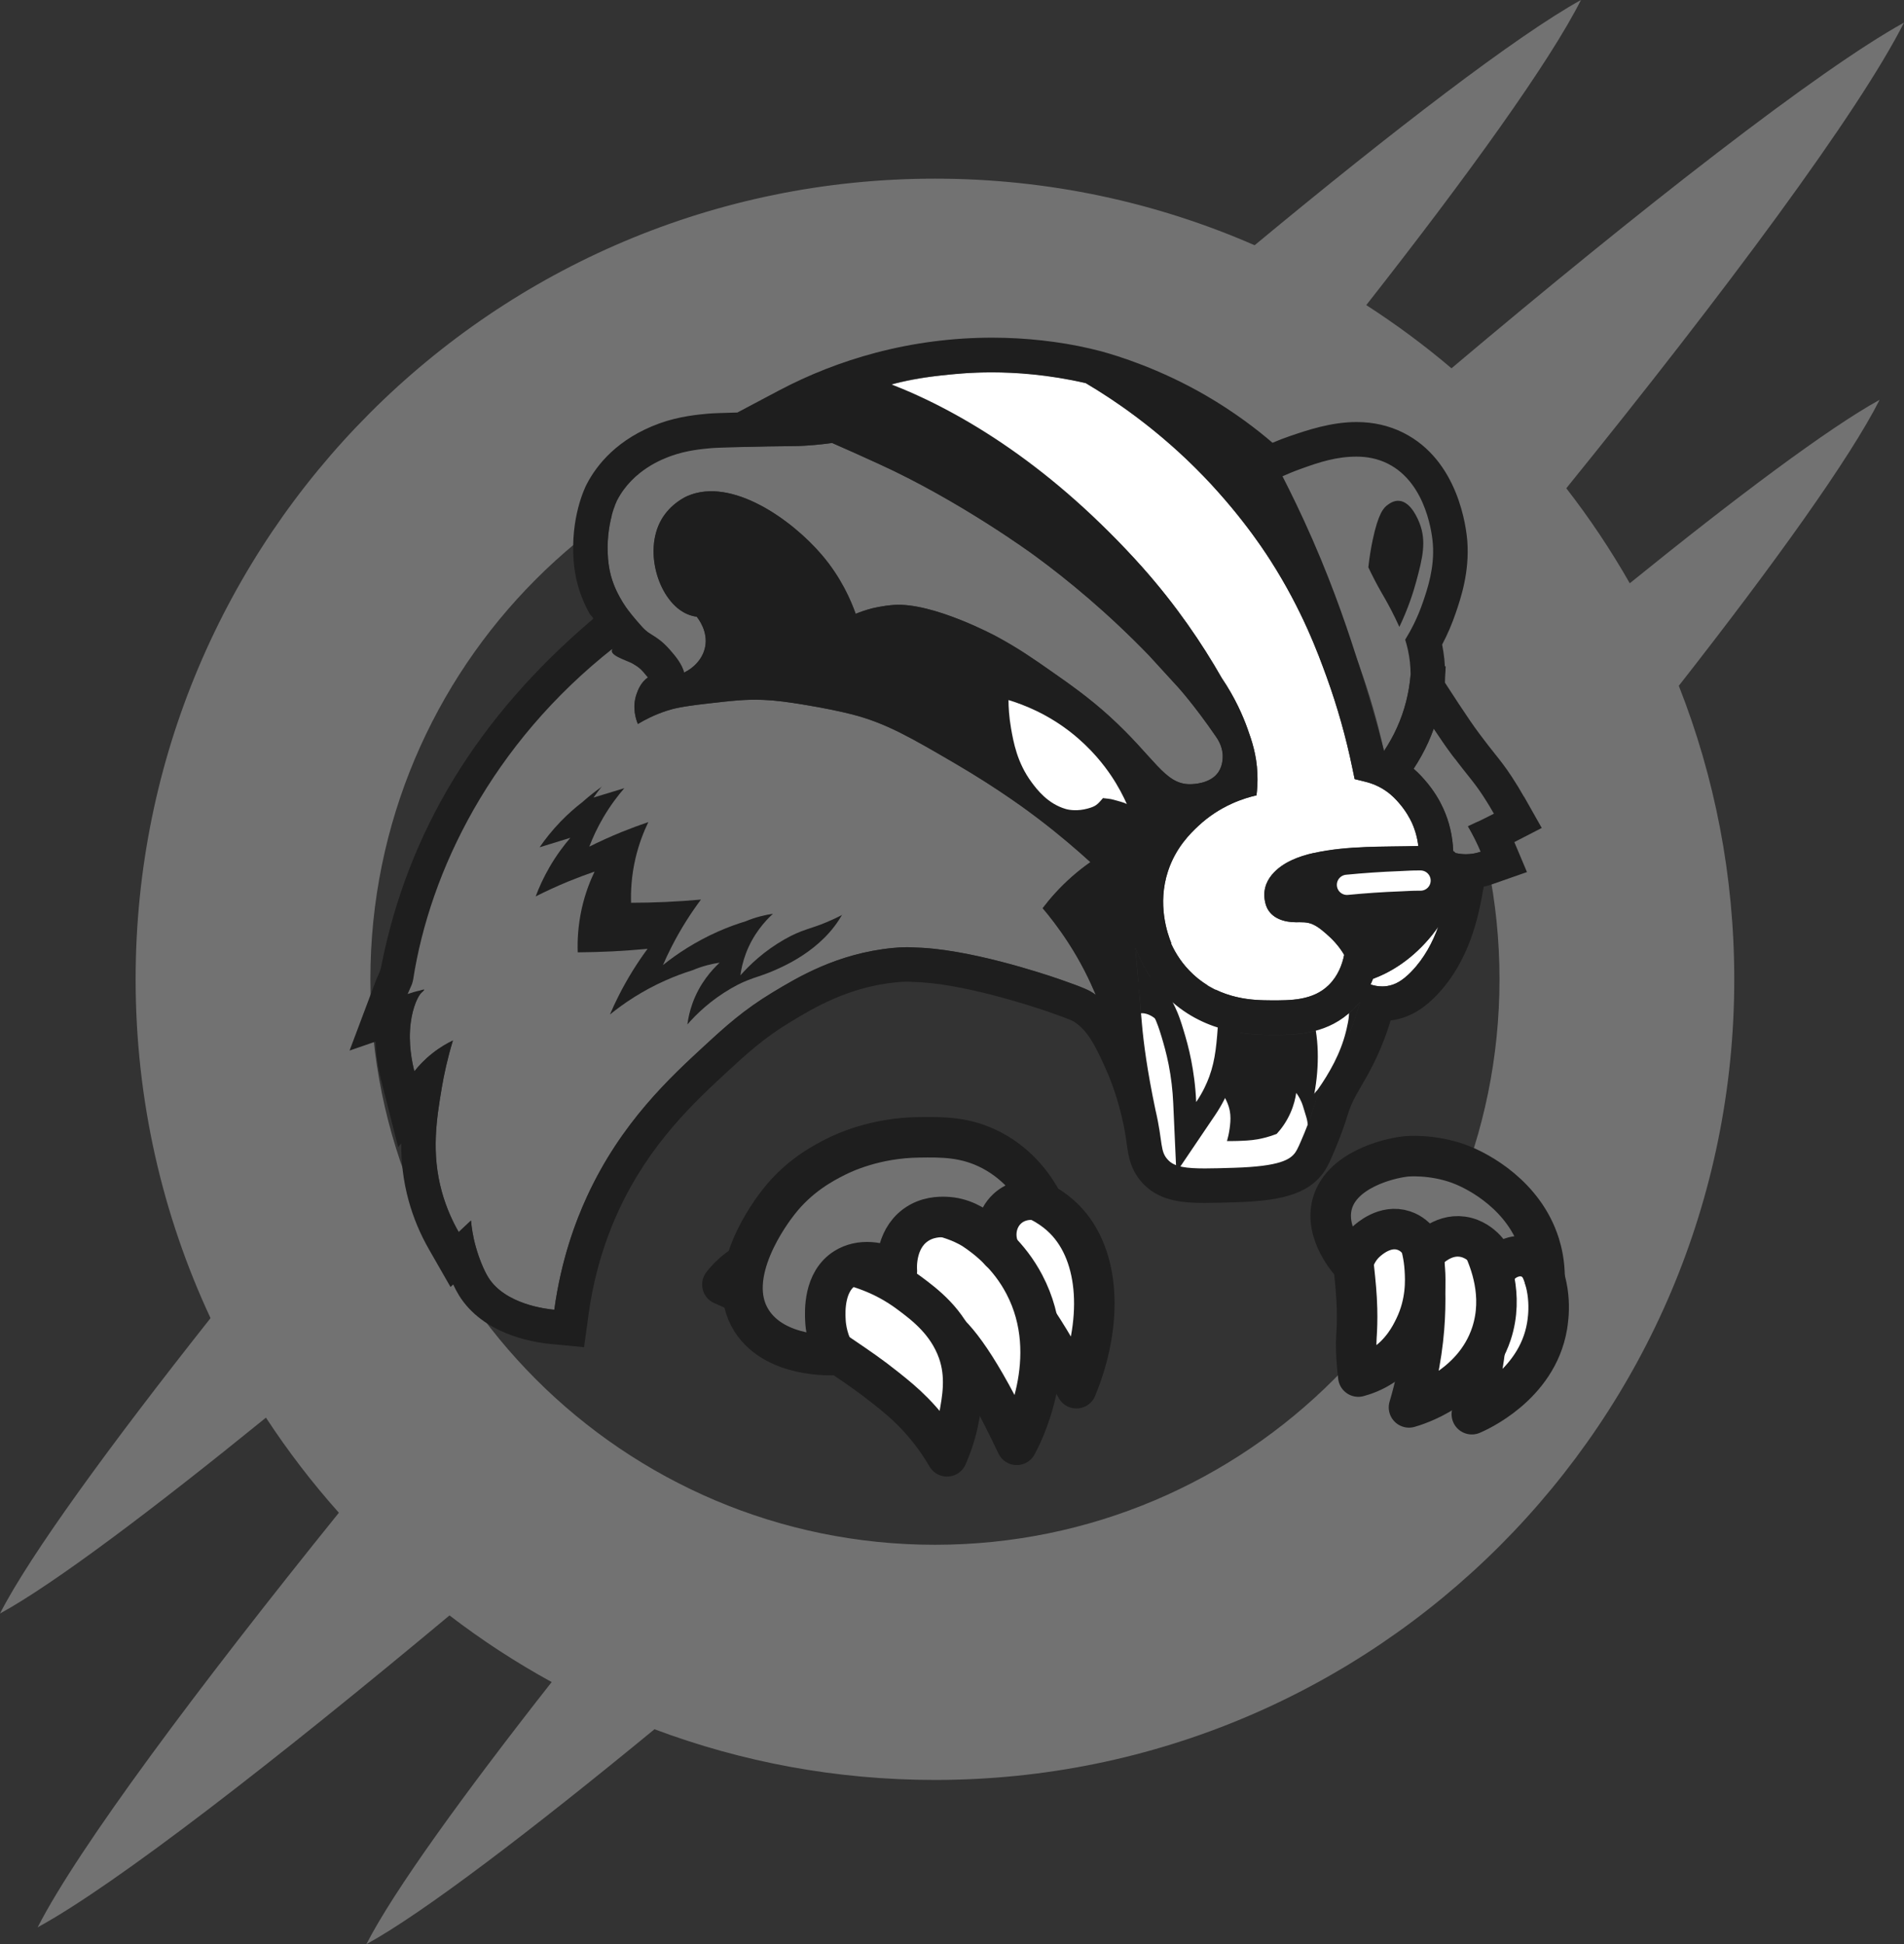 <svg width="47" height="48" viewBox="0 0 47 48" fill="none" xmlns="http://www.w3.org/2000/svg">
<rect x="0" y="0" width="47" height="48" fill="#333333" stroke="none"/>
<g clip-path="url(#clip0_2235_73134)">
<path d="M40.23 14.4C39.763 13.579 39.239 12.796 38.664 12.055C42.565 7.238 45.888 2.764 47 0.558C44.89 1.725 40.509 5.145 35.83 9.093C35.165 8.528 34.462 8.007 33.726 7.533C36.239 4.333 38.257 1.526 39.026 0C37.452 0.87 34.386 3.222 30.97 6.055C28.553 4.998 25.884 4.411 23.079 4.411C12.182 4.411 3.348 13.261 3.348 24.178C3.348 27.168 4.011 30.003 5.197 32.544C2.736 35.654 0.744 38.382 0 39.837C1.323 39.115 3.763 37.277 6.565 35.001C7.107 35.829 7.709 36.613 8.365 37.349C4.875 41.678 1.936 45.616 0.93 47.584C2.863 46.53 6.813 43.459 11.096 39.884C11.891 40.494 12.734 41.045 13.618 41.529C11.448 44.293 9.715 46.688 9.044 48.001C10.439 47.24 13.131 45.182 16.156 42.694C18.31 43.503 20.643 43.946 23.079 43.946C33.976 43.946 42.81 35.096 42.81 24.179C42.81 21.621 42.325 19.176 41.441 16.932C43.792 13.932 45.673 11.308 46.398 9.871C45.133 10.57 42.861 12.27 40.23 14.401L40.23 14.4ZM23.079 38.14C15.383 38.14 9.143 31.889 9.143 24.178C9.143 16.468 15.382 10.217 23.079 10.217C30.776 10.217 37.015 16.468 37.015 24.178C37.015 31.889 30.776 38.14 23.079 38.14Z" fill="#727272"/>
<path d="M24.093 29.168C22.976 28.916 22.263 29.073 22.026 29.133C21.843 29.179 21.674 29.237 21.52 29.301C21.635 29.378 21.803 29.494 22.003 29.64C22.406 29.933 22.691 30.172 22.811 30.273C22.967 30.403 23.064 30.482 23.143 30.545C23.143 30.545 23.27 30.648 23.416 30.76C23.566 30.875 23.685 30.968 23.825 31.065C24.173 31.308 24.669 31.589 24.689 31.6C25.017 31.782 25.574 32.379 26.571 34.274C27.234 32.663 27.164 30.999 26.276 30.102C25.712 29.533 24.896 29.349 24.093 29.168Z" fill="white" stroke="#1E1E1E" stroke-linecap="round" stroke-linejoin="round"/>
<path d="M23.06 29.974C22.597 29.848 21.645 29.656 20.507 29.898C20.271 29.948 20.08 30.006 19.953 30.048C20.072 30.138 20.245 30.272 20.451 30.441C20.894 30.803 21.201 31.096 21.278 31.168C21.278 31.168 21.544 31.415 21.82 31.655C21.96 31.778 22.074 31.877 22.208 31.986C22.645 32.343 23.194 32.728 23.222 32.746C23.592 33.001 24.17 33.71 25.098 35.672C25.205 35.476 26.242 33.53 25.285 31.71C24.913 31.001 24.373 30.57 24.011 30.335C23.682 30.142 23.411 30.07 23.06 29.975V29.974Z" fill="white" stroke="#1E1E1E" stroke-linecap="round" stroke-linejoin="round"/>
<path d="M20.729 31.168C19.995 30.995 19.167 30.776 18.417 31.203C18.135 31.365 17.946 31.57 17.832 31.715C17.998 31.787 18.261 31.904 18.574 32.067C18.995 32.286 19.244 32.445 20.761 33.474C21.204 33.774 21.487 33.967 21.864 34.268C22.115 34.468 22.317 34.632 22.549 34.868C22.808 35.132 23.104 35.488 23.377 35.956C23.478 35.727 23.603 35.391 23.678 34.971C23.751 34.56 23.869 33.978 23.649 33.363C23.385 32.626 22.824 32.207 22.45 31.928C21.762 31.413 21.098 31.254 20.728 31.168H20.729Z" fill="white" stroke="#1E1E1E" stroke-linecap="round" stroke-linejoin="round"/>
<path d="M20.629 33.453C20.532 33.282 20.393 32.983 20.375 32.595C20.364 32.373 20.333 31.639 20.864 31.309C21.225 31.085 21.723 31.125 22.139 31.383C22.134 31.323 22.086 30.627 22.593 30.253C22.884 30.038 23.204 30.043 23.34 30.047C24.136 30.072 24.624 30.796 24.689 30.896C24.51 30.53 24.586 30.099 24.864 29.842C25.089 29.634 25.419 29.567 25.725 29.662C25.574 29.38 25.203 28.782 24.48 28.401C23.833 28.061 23.242 28.073 22.688 28.08C21.588 28.092 20.805 28.473 20.628 28.562C20.329 28.713 19.718 29.03 19.21 29.688C19.065 29.875 17.825 31.48 18.558 32.615C19.146 33.526 20.525 33.459 20.628 33.453H20.629Z" fill="#727272" stroke="#1E1E1E" stroke-linecap="round" stroke-linejoin="round"/>
<path d="M37.929 31.096C37.592 30.514 37.01 30.162 36.664 29.953C36.525 29.869 36.406 29.807 36.324 29.767C36.339 29.868 36.36 30.017 36.38 30.199C36.42 30.564 36.431 30.839 36.436 30.955C36.443 31.105 36.448 31.197 36.453 31.271C36.453 31.271 36.46 31.392 36.471 31.527C36.483 31.666 36.492 31.777 36.508 31.902C36.535 32.114 36.544 32.221 36.645 32.637C36.714 32.922 36.688 33.533 36.332 34.916C36.45 34.866 37.937 34.222 38.188 32.746C38.219 32.562 38.339 31.806 37.929 31.097L37.929 31.096Z" fill="white" stroke="#1E1E1E" stroke-linecap="round" stroke-linejoin="round"/>
<path d="M36.629 30.801C36.252 29.925 35.592 29.442 35.382 29.292C35.238 29.189 35.109 29.114 35.015 29.062C35.023 29.177 35.036 29.345 35.05 29.549C35.139 30.849 35.195 31.653 35.177 32.322C35.162 32.901 35.082 33.731 34.781 34.748C34.922 34.709 36.368 34.285 36.816 32.928C37.132 31.969 36.763 31.113 36.629 30.802L36.629 30.801Z" fill="white" stroke="#1E1E1E" stroke-linecap="round" stroke-linejoin="round"/>
<path d="M34.765 30.012C34.565 29.657 34.221 29.047 33.717 29.082C33.613 29.089 33.527 29.122 33.472 29.147C33.342 29.186 33.199 29.25 33.164 29.357C33.135 29.445 33.199 29.522 33.206 29.553C33.259 29.831 33.301 30.187 33.419 31.293C33.461 31.694 33.488 31.95 33.498 32.316C33.505 32.594 33.495 32.821 33.487 32.946C33.486 32.978 33.484 32.998 33.483 33.01C33.471 33.189 33.473 33.483 33.53 33.987C33.681 33.946 33.895 33.871 34.122 33.723C34.604 33.409 34.819 32.979 34.92 32.771C35.215 32.162 35.188 31.607 35.172 31.346C35.133 30.674 34.886 30.224 34.766 30.012H34.765Z" fill="white" stroke="#1E1E1E" stroke-linecap="round" stroke-linejoin="round"/>
<path d="M33.389 31.226C33.416 31.115 33.496 30.859 33.726 30.654C33.791 30.596 34.189 30.23 34.65 30.382C35.02 30.503 35.162 30.871 35.184 30.929C35.21 30.898 35.581 30.461 36.098 30.533C36.385 30.573 36.574 30.75 36.628 30.801C36.851 31.015 36.911 31.266 36.928 31.358C37.118 31.059 37.472 30.941 37.75 31.056C38.057 31.184 38.124 31.535 38.128 31.559C38.128 31.19 38.061 30.906 38.003 30.723C37.626 29.522 36.511 28.924 36.058 28.752C36.043 28.746 36.031 28.741 36.023 28.738C35.348 28.489 34.72 28.55 34.72 28.55C34.714 28.551 34.692 28.553 34.67 28.556C34.252 28.606 33.118 28.891 32.888 29.718C32.682 30.461 33.334 31.167 33.39 31.226H33.389Z" fill="#727272" stroke="#1E1E1E" stroke-linecap="round" stroke-linejoin="round"/>
<path d="M29.383 19.361C29.449 19.361 29.882 19.355 30.079 19.06C30.191 18.892 30.187 18.69 30.182 18.62C30.166 18.407 30.065 18.256 30.013 18.181C29.479 17.402 29.075 16.96 29.075 16.96C28.869 16.735 28.517 16.351 28.357 16.175C27.339 15.123 26.361 14.318 25.55 13.723C25.447 13.647 23.672 12.354 21.695 11.454C21.231 11.243 20.853 11.071 20.542 10.937C20.226 10.981 19.968 11 19.793 11.008C19.573 11.019 19.511 11.013 18.954 11.022C18.897 11.024 18.659 11.027 18.369 11.035C17.89 11.049 17.651 11.056 17.554 11.065C17.343 11.084 16.95 11.119 16.572 11.256C16.378 11.327 15.629 11.598 15.238 12.35C15.238 12.35 14.939 12.925 15.011 13.804C15.024 13.958 15.054 14.098 15.055 14.105C15.122 14.414 15.238 14.63 15.304 14.751C15.352 14.838 15.402 14.918 15.454 14.994C15.492 15.046 15.541 15.112 15.601 15.186C15.654 15.252 15.695 15.301 15.727 15.336C15.842 15.47 15.902 15.539 15.975 15.594C15.986 15.602 15.974 15.599 16.096 15.676C16.209 15.745 16.348 15.832 16.523 16.029C16.684 16.211 16.831 16.394 16.889 16.605C17.128 16.491 17.35 16.265 17.408 15.97C17.482 15.588 17.242 15.281 17.199 15.227C17.149 15.22 17.064 15.205 16.967 15.163C16.276 14.867 15.874 13.626 16.326 12.833C16.55 12.438 16.922 12.268 16.968 12.248C18.059 11.771 19.543 12.827 20.288 13.701C20.766 14.262 21.006 14.823 21.124 15.155C21.231 15.111 21.366 15.062 21.525 15.021C21.525 15.021 21.788 14.954 22.07 14.935C23.038 14.87 24.598 15.713 24.598 15.713C25.142 16.007 25.52 16.272 25.939 16.565C26.415 16.898 26.87 17.216 27.383 17.68C28.509 18.701 28.746 19.37 29.383 19.362L29.383 19.361Z" fill="#727272"/>
<path d="M33.55 16.425C33.799 17.115 34.006 17.826 34.164 18.542C34.288 18.359 34.396 18.165 34.485 17.965C34.672 17.552 34.784 17.111 34.821 16.653C34.821 16.561 34.817 16.462 34.806 16.359C34.782 16.137 34.736 15.946 34.688 15.793C34.82 15.578 34.99 15.264 35.128 14.861C35.237 14.541 35.414 14.023 35.37 13.432C35.359 13.281 35.242 11.939 34.256 11.447C34.006 11.323 33.746 11.275 33.486 11.275C33.008 11.275 32.529 11.435 32.107 11.579C31.748 11.702 31.464 11.847 31.27 11.958C31.473 12.299 31.756 12.784 32.079 13.375C32.684 14.486 33.148 15.318 33.55 16.426V16.425ZM33.882 13.337C34.02 12.68 34.15 12.536 34.26 12.459C34.311 12.423 34.41 12.354 34.535 12.364C34.837 12.385 35.013 12.843 35.044 12.925C35.214 13.369 35.112 13.784 34.96 14.35C34.882 14.639 34.755 15.031 34.542 15.476C34.401 15.165 34.275 14.931 34.183 14.772C34.125 14.672 34.039 14.527 33.926 14.309C33.86 14.182 33.809 14.076 33.776 14.005C33.806 13.732 33.847 13.505 33.882 13.336L33.882 13.337Z" fill="#727272"/>
<path d="M31.494 25.552C31.451 25.552 31.409 25.552 31.367 25.552C30.938 25.55 29.797 25.544 28.865 24.674C28.436 24.272 28.185 23.813 28.036 23.414L28.027 23.415C28.04 23.561 28.058 23.758 28.071 23.91C28.143 24.721 28.182 25.185 28.192 25.298C28.232 25.747 28.318 26.423 28.523 27.398C28.718 28.231 28.62 28.431 28.852 28.657C29.008 28.81 29.281 28.849 29.745 28.849C29.948 28.849 30.186 28.842 30.468 28.833C31.604 28.797 31.85 28.627 31.974 28.458C32.031 28.381 32.086 28.248 32.197 27.982C32.342 27.636 32.422 27.372 32.447 27.292C32.628 26.697 32.866 26.441 33.143 25.882C33.282 25.602 33.443 25.221 33.573 24.735C33.52 24.802 33.461 24.868 33.397 24.932C32.802 25.516 32.065 25.553 31.494 25.553L31.494 25.552Z" fill="#1E1E1E"/>
<path d="M30.975 29.145C29.7 29.309 29.063 29.39 28.638 29.059C28.457 28.918 28.477 28.835 28.323 28.293C28.214 27.91 28.167 27.965 28.001 27.308C27.926 27.01 27.942 26.713 27.99 26.056C28.058 25.13 28.089 25.041 28.111 25.03C28.113 25.029 28.114 25.029 28.117 25.028C28.285 24.979 28.456 25.104 28.496 25.133C28.634 25.233 28.688 25.381 28.76 25.606C28.946 26.194 29.018 26.576 29.018 26.576C29.084 26.92 29.082 26.968 29.139 27.297C29.174 27.5 29.23 27.775 29.32 28.1C29.42 28.064 29.567 27.995 29.705 27.862C29.728 27.839 29.807 27.76 29.931 27.549C30.005 27.424 30.098 27.246 30.182 27.017C30.329 27.233 30.362 27.422 30.37 27.521C30.381 27.648 30.366 27.767 30.354 27.858C30.337 27.988 30.31 28.095 30.288 28.172C30.356 28.173 30.444 28.173 30.546 28.17C30.708 28.164 30.863 28.16 31.046 28.128C31.164 28.107 31.326 28.069 31.514 27.996C31.615 27.887 31.749 27.715 31.854 27.478C31.939 27.287 31.978 27.114 31.997 26.983C32.05 27.053 32.122 27.168 32.168 27.324C32.224 27.516 32.289 27.681 32.276 27.776C32.357 27.698 32.333 27.688 32.365 27.698C32.51 27.744 32.559 28.261 32.328 28.633C32.23 28.79 32.068 29.004 30.974 29.144L30.975 29.145Z" fill="white"/>
<path d="M29.244 27.221C29.23 26.888 29.19 26.557 29.127 26.235C29.067 25.929 28.999 25.701 28.95 25.534C28.871 25.267 28.821 25.15 28.8 25.1C28.746 24.971 28.684 24.846 28.614 24.726L28.438 24.424L28.768 24.313C28.914 24.264 29.273 24.144 29.469 24.088C29.487 24.083 29.535 24.069 29.6 24.059C29.66 24.049 29.735 24.038 29.813 24.038C29.907 24.038 29.988 24.055 30.058 24.09C30.393 24.259 30.376 24.749 30.365 25.04C30.363 25.097 30.361 25.139 30.36 25.147L30.359 25.164C30.315 25.798 30.286 26.217 30.117 26.678C30.03 26.917 29.911 27.149 29.763 27.368L29.283 28.078L29.244 27.221Z" fill="white"/>
<path d="M29.813 24.323C29.856 24.323 29.897 24.328 29.931 24.345C30.094 24.428 30.091 24.778 30.082 25.031C30.08 25.083 30.078 25.121 30.078 25.128C30.034 25.756 30.007 26.154 29.851 26.581C29.792 26.742 29.695 26.963 29.528 27.209C29.51 26.799 29.458 26.451 29.405 26.18C29.344 25.867 29.276 25.636 29.221 25.453C29.143 25.189 29.092 25.062 29.062 24.99C28.989 24.817 28.915 24.679 28.859 24.583C28.943 24.555 29.341 24.421 29.546 24.363C29.563 24.358 29.597 24.349 29.645 24.341C29.698 24.332 29.758 24.323 29.813 24.323ZM29.813 23.754C29.713 23.754 29.622 23.768 29.556 23.779C29.472 23.793 29.411 23.81 29.39 23.816C29.198 23.87 28.861 23.982 28.678 24.044L28.016 24.267L28.369 24.87C28.433 24.979 28.49 25.093 28.539 25.21C28.558 25.256 28.603 25.363 28.678 25.614C28.725 25.775 28.791 25.996 28.849 26.29C28.909 26.598 28.947 26.915 28.961 27.234L29.038 28.947L29.998 27.527C30.158 27.29 30.288 27.037 30.384 26.776C30.566 26.277 30.598 25.819 30.642 25.185L30.643 25.167C30.645 25.141 30.648 25.066 30.648 25.051C30.661 24.715 30.683 24.088 30.185 23.837C30.075 23.782 29.951 23.754 29.813 23.754H29.813Z" fill="#1E1E1E"/>
<path d="M25.739 22.423C25.922 22.182 26.159 21.913 26.46 21.646C26.617 21.508 26.771 21.389 26.917 21.287C26.585 20.984 26.158 20.616 25.64 20.221C25.411 20.046 24.676 19.493 23.585 18.855C22.494 18.218 21.88 17.858 21.044 17.642C20.792 17.577 20.348 17.48 19.858 17.402C19.441 17.335 19.188 17.295 18.835 17.281C18.404 17.263 18.068 17.302 17.395 17.38C16.811 17.447 16.615 17.498 16.459 17.549C16.152 17.649 15.911 17.776 15.746 17.876C15.705 17.779 15.595 17.476 15.713 17.138C15.744 17.049 15.817 16.845 15.995 16.727C15.968 16.694 15.933 16.651 15.884 16.595C15.793 16.492 15.738 16.458 15.647 16.402C15.492 16.305 15.09 16.058 14.899 15.845C12.294 18.492 11.667 19.405 11.535 19.722C11.516 19.767 11.51 20.311 11.25 20.812C11.179 20.95 11.13 21.036 11.096 21.099C10.932 21.397 10.805 21.677 10.381 22.729C10.184 23.217 10.054 23.546 9.941 24.017C9.941 24.017 9.782 24.678 9.908 24.722C9.99 24.75 10.336 24.463 10.387 24.453C10.387 24.453 10.388 24.453 10.39 24.452C10.406 24.449 10.441 24.434 10.458 24.434C10.461 24.434 10.464 24.435 10.466 24.437C10.474 24.45 10.418 24.496 10.41 24.503C10.329 24.573 10.188 24.849 10.137 25.264C10.074 25.766 10.172 26.231 10.228 26.451C10.33 26.323 10.473 26.167 10.664 26.015C10.852 25.864 11.034 25.761 11.18 25.69C11.043 26.139 10.96 26.533 10.907 26.847C10.775 27.627 10.642 28.465 10.907 29.425C11.022 29.842 11.183 30.176 11.322 30.42C11.423 30.325 11.525 30.23 11.626 30.135C11.641 30.301 11.672 30.531 11.748 30.795C11.827 31.075 11.947 31.367 12.051 31.536C12.468 32.21 13.498 32.321 13.682 32.338C13.853 31.091 14.213 30.145 14.493 29.537C15.333 27.715 16.54 26.604 17.41 25.802C17.903 25.349 18.359 24.934 19.072 24.503C19.69 24.13 20.662 23.543 22.029 23.407C22.155 23.395 22.266 23.388 22.376 23.388C22.401 23.388 22.427 23.388 22.453 23.389C22.664 23.395 22.86 23.405 23.072 23.428C24.495 23.582 26.217 24.2 26.217 24.2C26.788 24.399 26.898 24.463 26.981 24.517C27.005 24.533 27.027 24.55 27.051 24.566C26.891 24.193 26.689 23.767 26.369 23.275C26.128 22.902 25.899 22.614 25.739 22.425L25.739 22.423Z" fill="#727272"/>
<path d="M35.848 18.646C35.685 18.427 35.565 18.25 35.391 17.99C35.351 18.099 35.308 18.209 35.26 18.316C35.157 18.546 35.034 18.768 34.895 18.981C35.022 19.091 35.111 19.192 35.168 19.256C35.403 19.524 35.546 19.784 35.623 19.955C35.775 20.286 35.857 20.641 35.872 21.011C35.893 21.026 35.913 21.042 35.931 21.061C36.003 21.077 36.089 21.09 36.184 21.09C36.246 21.09 36.31 21.084 36.379 21.073C36.442 21.061 36.5 21.045 36.55 21.028C36.509 20.929 36.462 20.826 36.409 20.72C36.351 20.606 36.293 20.499 36.236 20.401C36.343 20.352 36.453 20.3 36.564 20.246C36.67 20.194 36.774 20.143 36.875 20.09C36.816 19.987 36.727 19.834 36.61 19.655C36.368 19.284 36.246 19.179 35.848 18.646H35.848Z" fill="#727272"/>
<path d="M33.118 24.821C33.156 24.821 33.194 24.824 33.229 24.835C33.355 24.872 33.285 25.217 33.242 25.397C33.234 25.427 33.228 25.453 33.224 25.472C33.09 26.012 32.813 26.497 32.53 26.9C32.509 26.931 32.448 26.978 32.441 27.018C32.508 26.668 32.538 26.307 32.528 25.955C32.523 25.781 32.507 25.609 32.48 25.443C32.468 25.365 32.454 25.284 32.432 25.212C32.413 25.153 32.376 25.089 32.397 25.015C32.436 24.88 32.626 24.861 32.95 24.832C33.004 24.828 33.062 24.82 33.119 24.82" fill="white"/>
<path d="M34.851 20.31C34.806 20.213 34.706 20.02 34.53 19.82C34.464 19.744 34.365 19.631 34.206 19.523C34.055 19.419 33.884 19.343 33.701 19.299L33.439 19.234L33.384 18.969C33.228 18.207 33.014 17.449 32.749 16.716C32.54 16.141 32.152 15.07 31.361 13.835C30.797 12.954 30.078 12.088 29.279 11.33C28.528 10.617 27.695 9.989 26.802 9.459C26.413 9.362 25.584 9.192 24.491 9.192C23.715 9.192 22.806 9.278 21.826 9.537C21.795 9.545 21.765 9.554 21.734 9.562C23.479 10.241 26.005 11.535 28.202 14.008C29.038 14.949 29.674 15.889 30.159 16.74C30.489 17.227 30.682 17.672 30.797 17.995C30.899 18.281 31.018 18.625 31.039 19.096C31.048 19.317 31.034 19.502 31.017 19.636C30.724 19.702 30.124 19.881 29.576 20.396C29.39 20.571 29.026 20.921 28.834 21.503C28.561 22.327 28.819 23.054 28.916 23.293C28.914 23.293 28.91 23.293 28.907 23.294C29.022 23.544 29.192 23.811 29.446 24.049C30.133 24.691 30.969 24.695 31.37 24.698C31.857 24.7 32.41 24.703 32.8 24.32C33.03 24.095 33.134 23.81 33.181 23.575C33.171 23.559 33.163 23.543 33.153 23.527C33.033 23.337 32.891 23.184 32.722 23.04C32.598 22.934 32.462 22.821 32.299 22.785C32.165 22.756 32.019 22.777 31.882 22.765C31.586 22.739 31.312 22.608 31.236 22.299C31.165 22.011 31.245 21.776 31.403 21.589C31.658 21.289 32.065 21.138 32.439 21.057C33.276 20.874 34.157 20.909 35.011 20.887C34.988 20.685 34.934 20.491 34.851 20.308V20.31Z" fill="white"/>
<path d="M33.939 24.148C33.923 24.154 33.907 24.16 33.892 24.166C33.873 24.213 33.854 24.259 33.832 24.306C33.913 24.333 34.01 24.354 34.119 24.354C34.156 24.354 34.194 24.352 34.233 24.346C34.439 24.317 34.623 24.212 34.841 23.986C35.162 23.655 35.367 23.258 35.504 22.88C35.113 23.442 34.562 23.908 33.94 24.148H33.939Z" fill="white"/>
<path d="M37.618 19.67C37.526 19.507 37.427 19.345 37.325 19.188C37.161 18.937 37.038 18.783 36.896 18.605C36.799 18.483 36.689 18.345 36.532 18.134C36.354 17.896 36.231 17.711 36.007 17.374L35.983 17.337C35.877 17.177 35.772 17.016 35.668 16.854C35.671 16.802 35.672 16.749 35.673 16.697C35.679 16.616 35.684 16.533 35.686 16.451H35.667C35.664 16.39 35.659 16.329 35.653 16.269C35.64 16.15 35.622 16.032 35.599 15.915C35.731 15.665 35.843 15.403 35.934 15.136C36.054 14.786 36.277 14.133 36.221 13.368C36.196 13.039 36.007 11.366 34.636 10.682C34.288 10.508 33.901 10.42 33.486 10.42C32.857 10.42 32.265 10.622 31.832 10.77C31.691 10.818 31.55 10.873 31.412 10.932C31.03 10.603 30.469 10.171 29.758 9.759C28.623 9.102 27.584 8.783 27.191 8.676C27.17 8.671 27.15 8.666 27.129 8.66C27.055 8.642 26.98 8.623 26.905 8.605C26.163 8.432 25.318 8.337 24.492 8.337C23.516 8.337 22.546 8.463 21.61 8.711C20.781 8.93 19.975 9.245 19.215 9.648L18.202 10.185C17.778 10.197 17.589 10.203 17.479 10.213C17.246 10.234 16.764 10.277 16.282 10.452C15.245 10.828 14.731 11.476 14.483 11.954C14.44 12.036 14.073 12.782 14.162 13.871C14.179 14.075 14.216 14.251 14.223 14.284C14.318 14.72 14.486 15.027 14.557 15.158C14.581 15.202 14.67 15.255 14.632 15.288C11.8 17.692 10.064 20.523 9.407 23.876C9.382 24.002 9.313 24.118 9.268 24.239L8.629 25.938L9.269 25.717C9.281 26.087 9.343 26.417 9.405 26.659L9.829 28.325L9.904 28.23C9.902 28.669 9.949 29.143 10.089 29.649C10.203 30.062 10.37 30.463 10.586 30.841L11.121 31.775L11.187 31.713C11.234 31.813 11.282 31.904 11.33 31.982C11.916 32.929 13.117 33.138 13.606 33.184L14.418 33.261L14.529 32.45C14.653 31.549 14.902 30.688 15.269 29.892C16.038 28.224 17.166 27.186 17.989 26.427C18.437 26.015 18.86 25.625 19.514 25.231C20.082 24.888 20.94 24.37 22.116 24.253C22.22 24.243 22.304 24.238 22.379 24.238C22.396 24.238 22.413 24.238 22.431 24.238C22.654 24.245 22.819 24.256 22.984 24.273C24.287 24.414 25.917 24.994 25.933 25L26.073 25.05H26.075C26.412 25.17 26.495 25.213 26.515 25.226C26.849 25.447 27.026 25.796 27.276 26.345C27.391 26.595 27.554 27.007 27.684 27.545C27.759 27.854 27.788 28.065 27.812 28.234C27.857 28.557 27.908 28.922 28.258 29.265C28.668 29.666 29.242 29.7 29.747 29.7C29.962 29.7 30.21 29.692 30.496 29.684C31.53 29.651 32.253 29.519 32.663 28.96C32.778 28.802 32.847 28.637 32.984 28.309C33.143 27.929 33.233 27.637 33.261 27.542L33.263 27.538C33.352 27.247 33.457 27.065 33.604 26.813C33.695 26.657 33.797 26.48 33.907 26.259C34.074 25.923 34.215 25.567 34.328 25.194C34.337 25.193 34.346 25.192 34.356 25.191C34.886 25.116 35.238 24.805 35.457 24.579C36.29 23.717 36.498 22.585 36.599 22.041C36.608 21.991 36.616 21.942 36.625 21.892C36.696 21.876 36.767 21.855 36.837 21.831L37.693 21.531L37.381 20.791L38.058 20.442L37.621 19.669L37.618 19.67ZM32.106 11.578C32.578 11.406 32.993 11.274 33.485 11.274C33.745 11.274 34.005 11.322 34.255 11.446C35.241 11.938 35.359 13.28 35.37 13.431C35.413 14.022 35.236 14.541 35.127 14.86C34.99 15.263 34.82 15.578 34.687 15.793C34.735 15.945 34.781 16.136 34.805 16.358C34.815 16.461 34.82 16.56 34.821 16.652C34.783 17.11 34.671 17.551 34.484 17.964C34.394 18.164 34.286 18.358 34.164 18.541C33.941 17.686 33.724 16.969 33.549 16.424C33.305 15.665 32.969 14.627 32.404 13.331C32.117 12.675 31.853 12.139 31.658 11.759C31.761 11.713 31.915 11.647 32.106 11.577V11.578ZM26.982 24.515C26.899 24.461 26.789 24.396 26.217 24.198C26.217 24.198 24.495 23.58 23.073 23.426C22.861 23.403 22.664 23.393 22.454 23.387C22.428 23.386 22.402 23.386 22.377 23.386C22.266 23.386 22.156 23.393 22.03 23.405C20.663 23.541 19.691 24.128 19.072 24.501C18.359 24.932 17.903 25.346 17.411 25.8C16.541 26.602 15.334 27.712 14.493 29.535C14.213 30.142 13.854 31.088 13.683 32.336C13.498 32.319 12.469 32.208 12.052 31.534C11.947 31.365 11.827 31.073 11.748 30.793C11.673 30.529 11.641 30.299 11.627 30.133C11.526 30.228 11.424 30.323 11.323 30.418C11.184 30.174 11.023 29.84 10.907 29.423C10.642 28.463 10.776 27.624 10.907 26.845C10.961 26.531 11.044 26.136 11.181 25.688C11.034 25.759 10.853 25.862 10.664 26.013C10.473 26.165 10.331 26.321 10.229 26.449C10.173 26.229 10.075 25.764 10.137 25.262C10.189 24.847 10.329 24.571 10.411 24.501C10.419 24.494 10.475 24.448 10.467 24.435C10.466 24.432 10.463 24.432 10.458 24.432C10.442 24.432 10.407 24.447 10.391 24.45C10.273 24.475 10.164 24.506 10.063 24.542C10.098 24.462 10.132 24.383 10.167 24.304C10.177 24.266 10.192 24.229 10.198 24.19C10.612 21.516 12.129 18.365 15.155 15.989C14.929 16.166 15.492 16.304 15.648 16.401C15.738 16.457 15.793 16.49 15.884 16.593C15.933 16.65 15.969 16.692 15.995 16.726C15.817 16.844 15.744 17.048 15.713 17.137C15.595 17.474 15.705 17.777 15.746 17.874C15.91 17.775 16.151 17.648 16.459 17.548C16.616 17.497 16.811 17.446 17.395 17.378C18.068 17.3 18.404 17.262 18.835 17.279C19.187 17.294 19.441 17.334 19.858 17.4C20.349 17.479 20.793 17.576 21.044 17.64C21.88 17.857 22.494 18.217 23.585 18.854C24.676 19.492 25.411 20.044 25.64 20.219C26.158 20.614 26.585 20.983 26.917 21.285C26.771 21.388 26.617 21.507 26.46 21.645C26.158 21.911 25.922 22.18 25.739 22.422C25.899 22.611 26.128 22.898 26.37 23.271C26.69 23.764 26.891 24.189 27.051 24.563C27.029 24.547 27.006 24.53 26.982 24.514V24.515ZM27.381 17.68C26.869 17.216 26.413 16.898 25.937 16.564C25.518 16.271 25.14 16.006 24.596 15.713C24.596 15.713 23.036 14.869 22.068 14.935C21.787 14.954 21.523 15.021 21.523 15.021C21.364 15.062 21.229 15.111 21.122 15.155C21.004 14.823 20.764 14.261 20.287 13.701C19.542 12.827 18.058 11.771 16.966 12.247C16.92 12.267 16.549 12.437 16.324 12.832C15.872 13.626 16.274 14.867 16.965 15.163C17.062 15.204 17.148 15.22 17.197 15.226C17.241 15.281 17.48 15.588 17.406 15.97C17.349 16.265 17.127 16.49 16.887 16.605C16.83 16.394 16.682 16.21 16.521 16.029C16.346 15.832 16.207 15.745 16.094 15.675C15.972 15.599 15.984 15.602 15.973 15.593C15.9 15.538 15.841 15.47 15.725 15.336C15.694 15.3 15.653 15.252 15.599 15.186C15.539 15.112 15.49 15.046 15.452 14.993C15.4 14.919 15.35 14.838 15.302 14.751C15.236 14.63 15.12 14.414 15.053 14.104C15.052 14.098 15.022 13.958 15.009 13.803C14.938 12.925 15.236 12.35 15.236 12.35C15.627 11.598 16.376 11.326 16.57 11.256C16.948 11.119 17.341 11.084 17.552 11.065C17.649 11.056 17.888 11.049 18.368 11.035C18.657 11.027 18.895 11.023 18.952 11.022C19.509 11.012 19.571 11.018 19.791 11.008C19.966 10.999 20.224 10.981 20.54 10.937C20.852 11.071 21.23 11.243 21.693 11.454C23.67 12.354 25.445 13.647 25.548 13.723C26.359 14.318 27.337 15.123 28.355 16.175C28.516 16.351 28.867 16.735 29.073 16.96C29.073 16.96 29.477 17.402 30.011 18.181C30.062 18.256 30.163 18.407 30.18 18.619C30.185 18.689 30.189 18.892 30.077 19.06C29.88 19.355 29.447 19.36 29.381 19.361C28.744 19.369 28.506 18.701 27.38 17.68L27.381 17.68ZM33.141 25.881C32.864 26.44 32.627 26.695 32.445 27.291C32.421 27.371 32.341 27.635 32.196 27.98C32.084 28.247 32.028 28.38 31.973 28.456C31.848 28.627 31.602 28.797 30.466 28.832C30.185 28.841 29.946 28.848 29.744 28.848C29.279 28.848 29.007 28.809 28.85 28.656C28.619 28.43 28.717 28.23 28.521 27.397C28.316 26.421 28.23 25.746 28.19 25.297C28.18 25.185 28.141 24.72 28.069 23.909C28.056 23.757 28.039 23.56 28.026 23.414L28.035 23.413C28.183 23.812 28.434 24.271 28.864 24.673C29.794 25.543 30.935 25.549 31.366 25.551C31.407 25.551 31.449 25.551 31.492 25.551C32.064 25.551 32.8 25.514 33.395 24.93C33.46 24.866 33.518 24.8 33.572 24.733C33.441 25.22 33.281 25.599 33.142 25.88L33.141 25.881ZM32.438 21.058C32.065 21.14 31.657 21.291 31.403 21.591C31.245 21.777 31.165 22.012 31.236 22.3C31.312 22.609 31.585 22.74 31.882 22.766C32.018 22.778 32.165 22.757 32.298 22.787C32.461 22.823 32.597 22.935 32.721 23.041C32.89 23.186 33.032 23.339 33.152 23.529C33.162 23.544 33.171 23.56 33.18 23.576C33.134 23.812 33.029 24.096 32.799 24.322C32.41 24.705 31.857 24.702 31.37 24.699C30.968 24.697 30.132 24.693 29.445 24.05C29.191 23.813 29.021 23.546 28.907 23.295C28.91 23.295 28.913 23.295 28.916 23.294C28.819 23.056 28.561 22.329 28.833 21.504C29.026 20.923 29.389 20.573 29.576 20.397C30.123 19.883 30.723 19.704 31.016 19.637C31.032 19.504 31.048 19.318 31.038 19.098C31.018 18.626 30.898 18.283 30.796 17.997C30.681 17.674 30.489 17.229 30.159 16.741C29.674 15.89 29.038 14.951 28.202 14.01C26.004 11.537 23.753 10.171 22.009 9.492C22.009 9.492 22.011 9.491 22.011 9.491C22.332 9.398 22.666 9.332 23.187 9.275C23.531 9.238 23.943 9.193 24.491 9.194C25.062 9.195 25.858 9.245 26.802 9.46C27.163 9.674 27.577 9.941 28.02 10.272C28.267 10.456 28.746 10.826 29.279 11.332C30.448 12.441 31.16 13.523 31.361 13.837C32.151 15.072 32.54 16.143 32.749 16.718C33.014 17.451 33.228 18.209 33.384 18.971L33.439 19.236L33.701 19.301C33.884 19.346 34.055 19.421 34.206 19.525C34.365 19.634 34.464 19.747 34.53 19.822C34.706 20.023 34.806 20.215 34.851 20.312C34.934 20.495 34.987 20.689 35.011 20.89C34.158 20.913 33.277 20.878 32.439 21.061L32.438 21.058ZM34.842 23.987C34.623 24.212 34.44 24.317 34.233 24.347C34.194 24.353 34.156 24.355 34.119 24.355C34.011 24.355 33.914 24.333 33.833 24.307C33.854 24.26 33.875 24.213 33.892 24.167C33.908 24.161 33.924 24.155 33.94 24.148C34.562 23.909 35.113 23.443 35.504 22.881C35.367 23.259 35.162 23.655 34.841 23.987H34.842ZM36.566 20.246C36.455 20.3 36.345 20.352 36.237 20.401C36.295 20.499 36.353 20.605 36.41 20.72C36.464 20.826 36.51 20.929 36.552 21.028C36.501 21.045 36.444 21.061 36.381 21.073C36.313 21.084 36.247 21.09 36.186 21.09C36.09 21.09 36.004 21.077 35.933 21.061C35.915 21.042 35.894 21.026 35.873 21.011C35.859 20.641 35.776 20.286 35.625 19.955C35.547 19.784 35.405 19.524 35.169 19.256C35.114 19.192 35.024 19.091 34.896 18.98C35.035 18.768 35.158 18.546 35.262 18.316C35.31 18.209 35.352 18.099 35.393 17.99C35.566 18.25 35.686 18.426 35.85 18.645C36.248 19.179 36.37 19.284 36.612 19.655C36.729 19.834 36.819 19.987 36.877 20.09C36.776 20.142 36.673 20.194 36.566 20.246H36.566Z" fill="#1E1E1E"/>
<path d="M34.184 14.773C34.275 14.932 34.402 15.166 34.543 15.478C34.756 15.032 34.883 14.64 34.961 14.351C35.114 13.785 35.215 13.37 35.045 12.927C35.014 12.845 34.838 12.387 34.536 12.365C34.411 12.355 34.312 12.424 34.261 12.46C34.151 12.536 34.022 12.681 33.883 13.338C33.848 13.506 33.807 13.733 33.777 14.006C33.811 14.077 33.861 14.184 33.928 14.311C34.041 14.529 34.127 14.674 34.184 14.773L34.184 14.773Z" fill="#1E1E1E"/>
<path d="M14.372 19.806C14.207 19.934 14.026 20.091 13.841 20.281C13.625 20.505 13.454 20.724 13.32 20.919C13.573 20.841 13.826 20.762 14.079 20.685C13.918 20.873 13.737 21.112 13.567 21.405C13.414 21.669 13.303 21.917 13.223 22.132C13.469 22.008 13.736 21.884 14.024 21.765C14.25 21.673 14.468 21.591 14.677 21.519C14.565 21.753 14.443 22.062 14.36 22.435C14.266 22.86 14.251 23.232 14.261 23.513C14.536 23.511 14.823 23.503 15.12 23.489C15.42 23.473 15.709 23.452 15.985 23.426C15.742 23.755 15.494 24.143 15.268 24.592C15.189 24.747 15.12 24.899 15.056 25.048C15.399 24.77 15.853 24.462 16.422 24.209C16.656 24.104 16.881 24.022 17.091 23.956C17.196 23.912 17.318 23.868 17.456 23.831C17.567 23.802 17.67 23.782 17.764 23.768C17.568 23.95 17.274 24.277 17.096 24.766C17.026 24.959 16.988 25.139 16.968 25.293C17.19 25.038 17.543 24.694 18.05 24.401C18.489 24.146 18.704 24.137 19.09 23.969C19.397 23.837 20.462 23.375 20.897 22.361C21.218 21.612 21.13 20.718 20.757 20.043C20.017 18.702 18.348 18.574 17.871 18.537C16.01 18.393 14.678 19.532 14.372 19.808L14.372 19.806Z" fill="#1E1E1E"/>
<path d="M15.709 18.584C15.543 18.71 15.361 18.866 15.176 19.056C14.959 19.279 14.786 19.497 14.651 19.691C14.905 19.614 15.158 19.537 15.411 19.46C15.249 19.647 15.068 19.885 14.896 20.177C14.741 20.44 14.629 20.688 14.547 20.903C14.794 20.78 15.061 20.657 15.35 20.54C15.576 20.449 15.794 20.368 16.004 20.297C15.891 20.531 15.768 20.839 15.682 21.212C15.586 21.636 15.569 22.008 15.578 22.289C15.853 22.289 16.14 22.282 16.437 22.269C16.737 22.255 17.026 22.235 17.303 22.21C17.058 22.538 16.808 22.924 16.579 23.373C16.5 23.527 16.429 23.679 16.365 23.827C16.71 23.551 17.165 23.247 17.735 22.995C17.97 22.892 18.196 22.81 18.407 22.746C18.512 22.702 18.634 22.659 18.772 22.623C18.883 22.594 18.986 22.574 19.08 22.561C18.884 22.741 18.587 23.067 18.407 23.555C18.336 23.748 18.297 23.927 18.277 24.081C18.501 23.828 18.854 23.485 19.363 23.194C19.804 22.942 20.019 22.934 20.405 22.768C20.713 22.637 21.779 22.181 22.22 21.169C22.545 20.422 22.461 19.527 22.092 18.85C21.358 17.506 19.69 17.369 19.213 17.329C17.353 17.177 16.015 18.309 15.708 18.583L15.709 18.584Z" fill="#727272"/>
<path d="M26.447 18.092C26.946 18.487 27.26 18.901 27.425 19.146C27.607 19.416 27.732 19.663 27.816 19.852C27.732 19.805 27.616 19.784 27.488 19.745C27.403 19.719 27.296 19.716 27.227 19.705C27.09 19.863 27.055 19.907 26.848 19.963C26.606 20.029 26.407 20.002 26.309 19.974C25.863 19.844 25.599 19.495 25.465 19.314C25.106 18.828 25.018 18.324 24.957 17.98C24.907 17.692 24.895 17.45 24.895 17.284C25.283 17.402 25.863 17.631 26.447 18.092Z" fill="white"/>
<path d="M33.25 21.846C33.67 21.805 34.11 21.774 34.57 21.757C34.845 21.746 34.805 21.741 35.066 21.741" fill="#1E1E1E"/>
<path d="M33.25 21.846C33.67 21.805 34.11 21.774 34.57 21.757C34.845 21.746 34.805 21.741 35.066 21.741" stroke="white" stroke-width="0.5" stroke-linecap="round" stroke-linejoin="round"/>
</g>
<defs>
<clipPath id="clip0_2235_73134">
<rect width="47" height="48" fill="white"/>
</clipPath>
</defs>
</svg>
